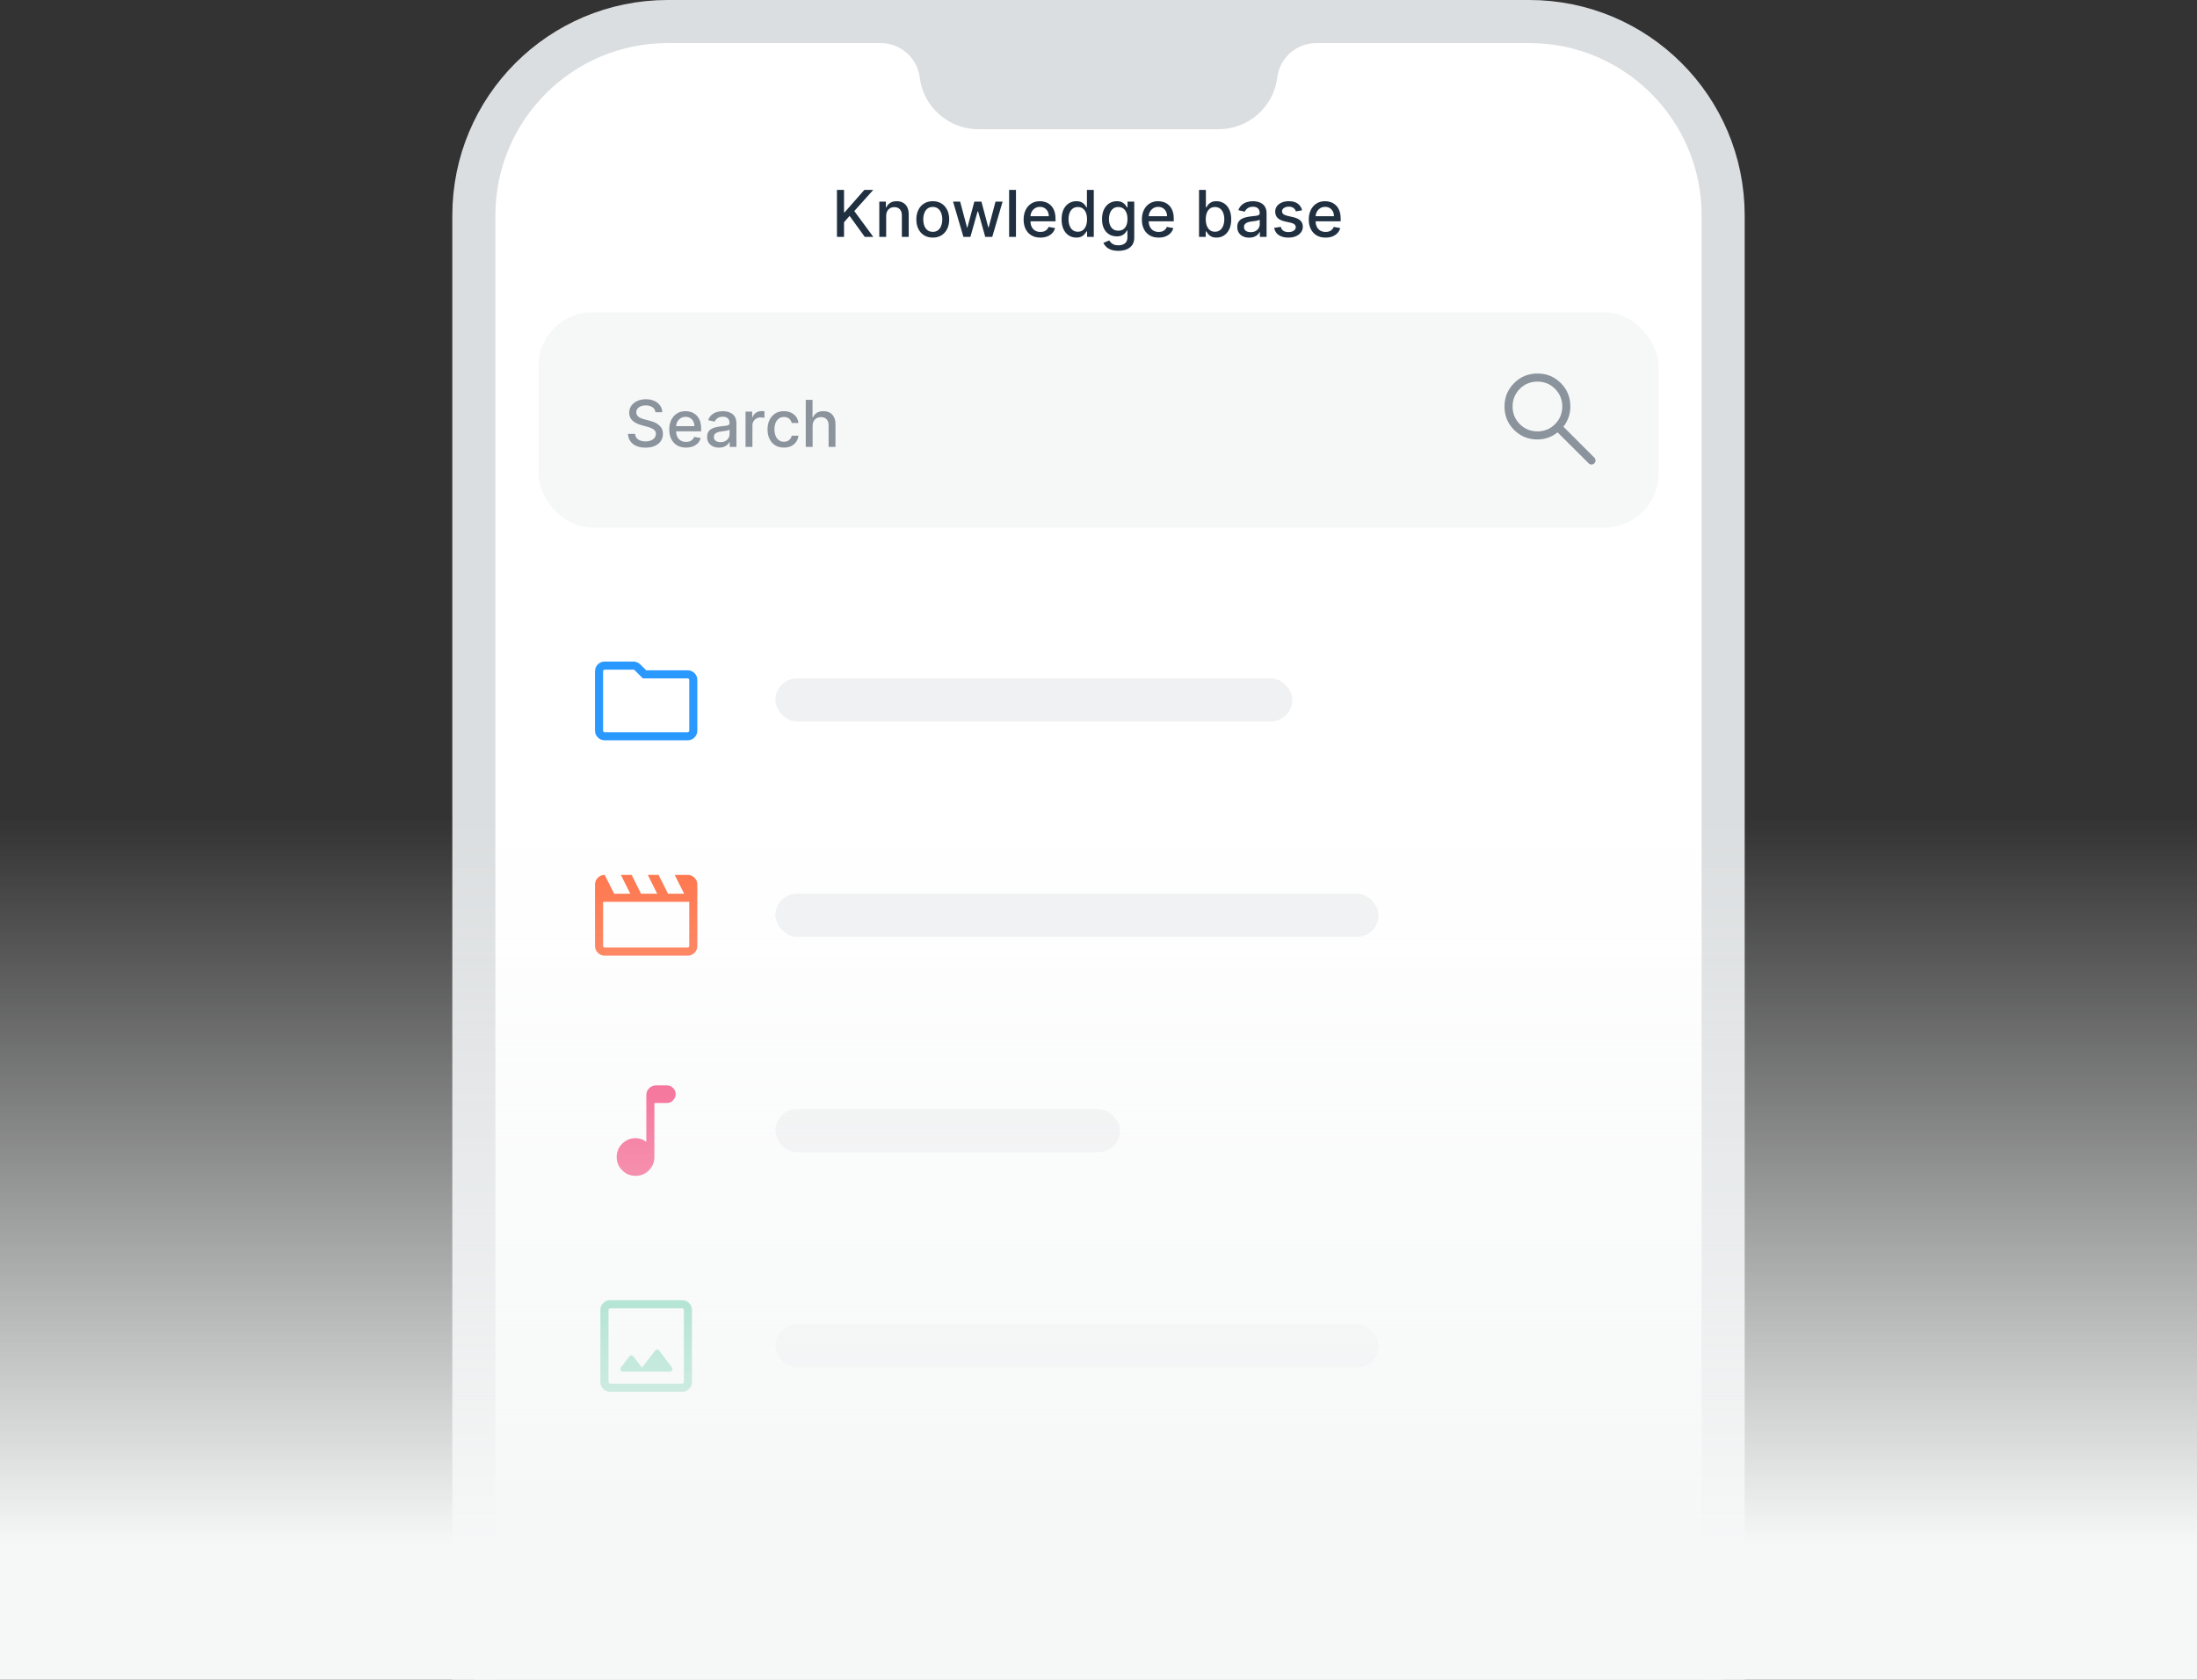 <svg width="204" height="156" viewBox="0 0 204 156" fill="none" xmlns="http://www.w3.org/2000/svg">
<rect x="0" y="0" width="204" height="156" fill="#333333" stroke="none"/>
<g clip-path="url(#clip0_332_3964)">
<path d="M44 20C44 10.059 52.059 2 62 2H142C151.941 2 160 10.059 160 20V178H44V20Z" fill="white" stroke="#DBDEE0" stroke-width="4"/>
<path d="M77.714 22V17.636H78.372V19.72H78.425L80.256 17.636H81.085L79.325 19.601L81.091 22H80.298L78.888 20.05L78.372 20.643V22H77.714ZM82.284 20.057V22H81.647V18.727H82.258V19.26H82.299C82.374 19.087 82.492 18.947 82.653 18.842C82.815 18.737 83.019 18.685 83.264 18.685C83.487 18.685 83.683 18.732 83.85 18.825C84.018 18.918 84.148 19.055 84.24 19.239C84.332 19.422 84.379 19.648 84.379 19.918V22H83.742V19.995C83.742 19.758 83.68 19.572 83.556 19.439C83.433 19.304 83.263 19.236 83.047 19.236C82.899 19.236 82.768 19.268 82.653 19.332C82.539 19.396 82.449 19.49 82.382 19.614C82.317 19.736 82.284 19.884 82.284 20.057ZM86.612 22.066C86.305 22.066 86.037 21.996 85.808 21.855C85.579 21.715 85.402 21.518 85.276 21.265C85.149 21.012 85.086 20.717 85.086 20.379C85.086 20.039 85.149 19.742 85.276 19.488C85.402 19.234 85.579 19.036 85.808 18.896C86.037 18.755 86.305 18.685 86.612 18.685C86.918 18.685 87.186 18.755 87.415 18.896C87.644 19.036 87.821 19.234 87.947 19.488C88.074 19.742 88.137 20.039 88.137 20.379C88.137 20.717 88.074 21.012 87.947 21.265C87.821 21.518 87.644 21.715 87.415 21.855C87.186 21.996 86.918 22.066 86.612 22.066ZM86.614 21.531C86.812 21.531 86.977 21.479 87.108 21.374C87.239 21.268 87.335 21.129 87.398 20.954C87.462 20.779 87.494 20.587 87.494 20.376C87.494 20.168 87.462 19.976 87.398 19.801C87.335 19.625 87.239 19.484 87.108 19.377C86.977 19.271 86.812 19.217 86.614 19.217C86.413 19.217 86.247 19.271 86.115 19.377C85.984 19.484 85.887 19.625 85.823 19.801C85.761 19.976 85.729 20.168 85.729 20.376C85.729 20.587 85.761 20.779 85.823 20.954C85.887 21.129 85.984 21.268 86.115 21.374C86.247 21.479 86.413 21.531 86.614 21.531ZM89.458 22L88.495 18.727H89.153L89.795 21.131H89.827L90.47 18.727H91.129L91.768 21.12H91.8L92.437 18.727H93.095L92.134 22H91.484L90.82 19.637H90.771L90.106 22H89.458ZM94.337 17.636V22H93.7V17.636H94.337ZM96.604 22.066C96.282 22.066 96.004 21.997 95.771 21.859C95.54 21.72 95.361 21.525 95.234 21.273C95.109 21.021 95.047 20.724 95.047 20.385C95.047 20.05 95.109 19.754 95.234 19.499C95.361 19.243 95.537 19.043 95.763 18.9C95.99 18.756 96.256 18.685 96.56 18.685C96.744 18.685 96.923 18.715 97.097 18.776C97.27 18.837 97.425 18.933 97.563 19.064C97.701 19.195 97.81 19.364 97.889 19.573C97.969 19.78 98.008 20.033 98.008 20.329V20.555H95.407V20.078H97.384C97.384 19.91 97.35 19.762 97.282 19.633C97.214 19.502 97.118 19.399 96.994 19.324C96.872 19.249 96.729 19.211 96.564 19.211C96.385 19.211 96.229 19.255 96.095 19.343C95.963 19.43 95.861 19.543 95.788 19.684C95.717 19.823 95.682 19.974 95.682 20.138V20.511C95.682 20.729 95.72 20.916 95.797 21.069C95.875 21.222 95.984 21.34 96.123 21.421C96.262 21.5 96.425 21.54 96.611 21.54C96.731 21.54 96.842 21.523 96.941 21.489C97.04 21.453 97.126 21.401 97.199 21.331C97.271 21.261 97.327 21.175 97.365 21.073L97.968 21.182C97.92 21.359 97.833 21.515 97.708 21.648C97.585 21.78 97.429 21.884 97.242 21.957C97.055 22.03 96.843 22.066 96.604 22.066ZM99.941 22.064C99.676 22.064 99.441 21.996 99.233 21.861C99.027 21.725 98.865 21.531 98.747 21.28C98.631 21.027 98.573 20.724 98.573 20.37C98.573 20.016 98.632 19.714 98.749 19.462C98.869 19.211 99.032 19.018 99.24 18.885C99.447 18.751 99.682 18.685 99.945 18.685C100.148 18.685 100.311 18.719 100.435 18.787C100.56 18.854 100.656 18.932 100.725 19.021C100.794 19.111 100.848 19.19 100.887 19.258H100.925V17.636H101.562V22H100.94V21.491H100.887C100.848 21.56 100.793 21.64 100.72 21.729C100.649 21.819 100.551 21.897 100.426 21.964C100.301 22.03 100.139 22.064 99.941 22.064ZM100.081 21.521C100.264 21.521 100.419 21.472 100.546 21.376C100.673 21.278 100.77 21.142 100.835 20.969C100.902 20.796 100.936 20.594 100.936 20.364C100.936 20.136 100.903 19.938 100.838 19.767C100.772 19.597 100.676 19.464 100.55 19.369C100.423 19.273 100.267 19.226 100.081 19.226C99.889 19.226 99.73 19.276 99.602 19.375C99.474 19.474 99.377 19.61 99.312 19.782C99.248 19.954 99.216 20.148 99.216 20.364C99.216 20.582 99.249 20.779 99.314 20.954C99.379 21.129 99.476 21.267 99.604 21.369C99.733 21.47 99.892 21.521 100.081 21.521ZM103.843 23.296C103.583 23.296 103.36 23.261 103.172 23.193C102.986 23.125 102.834 23.035 102.716 22.923C102.598 22.81 102.51 22.688 102.452 22.554L103 22.328C103.038 22.391 103.089 22.457 103.153 22.526C103.218 22.597 103.306 22.658 103.417 22.707C103.529 22.757 103.674 22.782 103.85 22.782C104.091 22.782 104.291 22.723 104.449 22.605C104.606 22.489 104.685 22.303 104.685 22.047V21.403H104.645C104.606 21.473 104.551 21.55 104.478 21.636C104.407 21.721 104.309 21.795 104.184 21.857C104.059 21.92 103.897 21.951 103.696 21.951C103.438 21.951 103.205 21.891 102.998 21.77C102.792 21.648 102.628 21.468 102.507 21.231C102.388 20.992 102.328 20.699 102.328 20.351C102.328 20.003 102.387 19.704 102.505 19.456C102.625 19.207 102.788 19.017 102.995 18.885C103.203 18.751 103.438 18.685 103.701 18.685C103.904 18.685 104.068 18.719 104.193 18.787C104.318 18.854 104.415 18.932 104.485 19.021C104.556 19.111 104.61 19.19 104.649 19.258H104.696V18.727H105.32V22.072C105.32 22.354 105.255 22.584 105.124 22.765C104.993 22.945 104.816 23.079 104.593 23.166C104.372 23.252 104.122 23.296 103.843 23.296ZM103.837 21.423C104.02 21.423 104.175 21.38 104.301 21.295C104.429 21.208 104.526 21.084 104.591 20.924C104.658 20.762 104.691 20.568 104.691 20.342C104.691 20.122 104.659 19.928 104.593 19.761C104.528 19.593 104.432 19.462 104.306 19.369C104.179 19.273 104.023 19.226 103.837 19.226C103.645 19.226 103.485 19.276 103.358 19.375C103.23 19.473 103.133 19.607 103.068 19.776C103.004 19.945 102.972 20.134 102.972 20.342C102.972 20.557 103.005 20.745 103.07 20.907C103.135 21.069 103.232 21.195 103.36 21.286C103.489 21.377 103.648 21.423 103.837 21.423ZM107.585 22.066C107.262 22.066 106.985 21.997 106.752 21.859C106.52 21.72 106.341 21.525 106.215 21.273C106.09 21.021 106.027 20.724 106.027 20.385C106.027 20.05 106.09 19.754 106.215 19.499C106.341 19.243 106.517 19.043 106.743 18.9C106.971 18.756 107.236 18.685 107.54 18.685C107.725 18.685 107.904 18.715 108.077 18.776C108.25 18.837 108.406 18.933 108.544 19.064C108.681 19.195 108.79 19.364 108.87 19.573C108.949 19.78 108.989 20.033 108.989 20.329V20.555H106.387V20.078H108.365C108.365 19.91 108.331 19.762 108.262 19.633C108.194 19.502 108.098 19.399 107.975 19.324C107.853 19.249 107.709 19.211 107.544 19.211C107.365 19.211 107.209 19.255 107.076 19.343C106.944 19.43 106.841 19.543 106.769 19.684C106.698 19.823 106.662 19.974 106.662 20.138V20.511C106.662 20.729 106.701 20.916 106.777 21.069C106.855 21.222 106.964 21.34 107.103 21.421C107.243 21.5 107.405 21.54 107.591 21.54C107.712 21.54 107.822 21.523 107.922 21.489C108.021 21.453 108.107 21.401 108.179 21.331C108.252 21.261 108.307 21.175 108.346 21.073L108.949 21.182C108.9 21.359 108.814 21.515 108.689 21.648C108.565 21.78 108.409 21.884 108.222 21.957C108.036 22.03 107.824 22.066 107.585 22.066ZM111.335 22V17.636H111.972V19.258H112.01C112.047 19.19 112.1 19.111 112.17 19.021C112.24 18.932 112.336 18.854 112.46 18.787C112.583 18.719 112.747 18.685 112.95 18.685C113.214 18.685 113.45 18.751 113.657 18.885C113.865 19.018 114.027 19.211 114.145 19.462C114.265 19.714 114.324 20.016 114.324 20.37C114.324 20.724 114.265 21.027 114.147 21.28C114.029 21.531 113.868 21.725 113.662 21.861C113.456 21.996 113.221 22.064 112.956 22.064C112.757 22.064 112.595 22.03 112.468 21.964C112.343 21.897 112.245 21.819 112.174 21.729C112.103 21.64 112.049 21.56 112.01 21.491H111.957V22H111.335ZM111.959 20.364C111.959 20.594 111.993 20.796 112.059 20.969C112.126 21.142 112.223 21.278 112.349 21.376C112.475 21.472 112.63 21.521 112.814 21.521C113.004 21.521 113.163 21.47 113.291 21.369C113.419 21.267 113.515 21.129 113.581 20.954C113.647 20.779 113.681 20.582 113.681 20.364C113.681 20.148 113.648 19.954 113.583 19.782C113.519 19.61 113.422 19.474 113.293 19.375C113.165 19.276 113.005 19.226 112.814 19.226C112.629 19.226 112.473 19.273 112.345 19.369C112.218 19.464 112.123 19.597 112.057 19.767C111.992 19.938 111.959 20.136 111.959 20.364ZM115.992 22.072C115.785 22.072 115.597 22.034 115.43 21.957C115.262 21.879 115.129 21.766 115.031 21.619C114.934 21.471 114.886 21.29 114.886 21.075C114.886 20.891 114.922 20.739 114.993 20.619C115.064 20.5 115.16 20.405 115.28 20.336C115.401 20.266 115.536 20.214 115.685 20.178C115.834 20.143 115.986 20.116 116.141 20.097C116.337 20.075 116.496 20.056 116.618 20.042C116.741 20.026 116.829 20.001 116.885 19.967C116.94 19.933 116.968 19.878 116.968 19.801V19.786C116.968 19.6 116.915 19.456 116.81 19.354C116.706 19.251 116.552 19.2 116.346 19.2C116.131 19.2 115.962 19.248 115.839 19.343C115.716 19.437 115.632 19.541 115.585 19.656L114.986 19.52C115.057 19.321 115.161 19.16 115.297 19.038C115.435 18.915 115.594 18.825 115.773 18.77C115.952 18.713 116.14 18.685 116.337 18.685C116.468 18.685 116.606 18.7 116.753 18.732C116.9 18.761 117.038 18.817 117.166 18.898C117.295 18.979 117.401 19.095 117.483 19.245C117.566 19.394 117.607 19.588 117.607 19.827V22H116.985V21.553H116.959C116.918 21.635 116.856 21.716 116.774 21.796C116.692 21.875 116.586 21.941 116.456 21.994C116.327 22.046 116.172 22.072 115.992 22.072ZM116.131 21.561C116.307 21.561 116.457 21.526 116.582 21.457C116.709 21.387 116.805 21.296 116.87 21.184C116.937 21.07 116.97 20.949 116.97 20.82V20.398C116.947 20.421 116.903 20.442 116.838 20.462C116.774 20.48 116.701 20.496 116.618 20.511C116.536 20.523 116.456 20.535 116.378 20.547C116.3 20.557 116.234 20.565 116.182 20.572C116.058 20.588 115.945 20.614 115.843 20.651C115.742 20.688 115.661 20.741 115.6 20.811C115.54 20.879 115.51 20.97 115.51 21.084C115.51 21.241 115.569 21.361 115.685 21.442C115.802 21.521 115.95 21.561 116.131 21.561ZM120.908 19.526L120.331 19.629C120.306 19.555 120.268 19.484 120.216 19.418C120.164 19.351 120.095 19.296 120.007 19.254C119.919 19.211 119.809 19.19 119.676 19.19C119.496 19.19 119.346 19.23 119.225 19.311C119.104 19.391 119.044 19.494 119.044 19.62C119.044 19.729 119.084 19.817 119.165 19.884C119.246 19.951 119.377 20.006 119.557 20.048L120.077 20.168C120.378 20.237 120.603 20.345 120.75 20.489C120.898 20.634 120.972 20.822 120.972 21.054C120.972 21.25 120.915 21.425 120.801 21.578C120.689 21.73 120.532 21.849 120.331 21.936C120.13 22.023 119.898 22.066 119.634 22.066C119.267 22.066 118.968 21.988 118.737 21.832C118.505 21.674 118.363 21.45 118.311 21.16L118.926 21.067C118.965 21.227 119.044 21.349 119.163 21.431C119.282 21.512 119.438 21.553 119.63 21.553C119.838 21.553 120.005 21.509 120.13 21.423C120.255 21.334 120.318 21.227 120.318 21.101C120.318 20.999 120.279 20.913 120.203 20.843C120.127 20.773 120.012 20.721 119.855 20.685L119.301 20.564C118.996 20.494 118.77 20.384 118.624 20.232C118.479 20.079 118.407 19.887 118.407 19.654C118.407 19.461 118.461 19.292 118.569 19.147C118.676 19.002 118.826 18.889 119.016 18.808C119.206 18.726 119.424 18.685 119.67 18.685C120.024 18.685 120.302 18.761 120.505 18.915C120.708 19.067 120.843 19.271 120.908 19.526ZM123.083 22.066C122.76 22.066 122.483 21.997 122.25 21.859C122.018 21.72 121.839 21.525 121.713 21.273C121.588 21.021 121.525 20.724 121.525 20.385C121.525 20.05 121.588 19.754 121.713 19.499C121.839 19.243 122.015 19.043 122.241 18.9C122.469 18.756 122.734 18.685 123.038 18.685C123.223 18.685 123.402 18.715 123.575 18.776C123.748 18.837 123.904 18.933 124.042 19.064C124.18 19.195 124.288 19.364 124.368 19.573C124.447 19.78 124.487 20.033 124.487 20.329V20.555H121.885V20.078H123.863C123.863 19.91 123.829 19.762 123.76 19.633C123.692 19.502 123.596 19.399 123.473 19.324C123.351 19.249 123.207 19.211 123.042 19.211C122.863 19.211 122.707 19.255 122.574 19.343C122.442 19.43 122.339 19.543 122.267 19.684C122.196 19.823 122.16 19.974 122.16 20.138V20.511C122.16 20.729 122.199 20.916 122.275 21.069C122.354 21.222 122.462 21.34 122.601 21.421C122.741 21.5 122.903 21.54 123.089 21.54C123.21 21.54 123.32 21.523 123.42 21.489C123.519 21.453 123.605 21.401 123.677 21.331C123.75 21.261 123.805 21.175 123.844 21.073L124.447 21.182C124.398 21.359 124.312 21.515 124.187 21.648C124.063 21.78 123.907 21.884 123.72 21.957C123.534 22.03 123.322 22.066 123.083 22.066Z" fill="#203040"/>
<rect x="50" y="55" width="104" height="20" rx="5" fill="white"/>
<path d="M56.15 68.75C55.9 68.75 55.688 68.662 55.513 68.487C55.337 68.312 55.25 68.1 55.25 67.85V62.35C55.25 62.092 55.337 61.875 55.513 61.7C55.688 61.525 55.9 61.438 56.15 61.438H58.812C58.938 61.438 59.056 61.462 59.169 61.513C59.281 61.562 59.375 61.625 59.45 61.7L60 62.25H63.85C64.1 62.25 64.312 62.337 64.487 62.513C64.662 62.688 64.75 62.9 64.75 63.15V67.85C64.75 68.1 64.662 68.312 64.487 68.487C64.312 68.662 64.1 68.75 63.85 68.75H56.15ZM56 62.35V67.85C56 67.892 56.015 67.927 56.044 67.957C56.073 67.986 56.108 68 56.15 68H63.85C63.892 68 63.927 67.986 63.956 67.957C63.986 67.927 64 67.892 64 67.85V63.15C64 63.108 63.986 63.073 63.956 63.044C63.927 63.014 63.892 63 63.85 63H59.688L58.925 62.237C58.908 62.221 58.892 62.208 58.875 62.2C58.858 62.192 58.842 62.188 58.825 62.188H56.15C56.108 62.188 56.073 62.202 56.044 62.231C56.015 62.261 56 62.3 56 62.35ZM56 62.35V62.188V68V67.85V62.35Z" fill="#2998FF"/>
<rect x="72" y="63" width="48" height="4" rx="2" fill="#F0F1F2"/>
<rect x="50" y="75" width="104" height="20" rx="5" fill="white"/>
<path d="M56.15 81.25L57.025 83H58.525L57.65 81.25H58.65L59.525 83H61.025L60.15 81.25H61.15L62.025 83H63.525L62.65 81.25H63.85C64.1 81.25 64.312 81.338 64.487 81.513C64.662 81.688 64.75 81.9 64.75 82.15V87.85C64.75 88.1 64.662 88.312 64.487 88.487C64.312 88.662 64.1 88.75 63.85 88.75H56.15C55.9 88.75 55.688 88.662 55.513 88.487C55.337 88.312 55.25 88.1 55.25 87.85V82.15C55.25 81.9 55.337 81.688 55.513 81.513C55.688 81.338 55.9 81.25 56.15 81.25ZM56 83.75V87.85C56 87.892 56.015 87.927 56.044 87.957C56.073 87.986 56.108 88 56.15 88H63.85C63.892 88 63.927 87.986 63.956 87.957C63.986 87.927 64 87.892 64 87.85V83.75H56ZM56 83.75V88V87.85V83.75Z" fill="#FF6E42"/>
<rect x="72" y="83" width="56" height="4" rx="2" fill="#F0F1F2"/>
<rect x="50" y="95" width="104" height="20" rx="5" fill="white"/>
<path d="M59.013 109.2C58.529 109.2 58.117 109.029 57.775 108.687C57.433 108.346 57.263 107.933 57.263 107.45C57.263 106.967 57.433 106.554 57.775 106.212C58.117 105.871 58.529 105.7 59.013 105.7C59.204 105.7 59.383 105.729 59.55 105.787C59.717 105.846 59.871 105.933 60.013 106.05V101.7C60.013 101.45 60.102 101.237 60.281 101.062C60.46 100.887 60.671 100.8 60.913 100.8H61.913C62.138 100.8 62.331 100.879 62.494 101.037C62.656 101.196 62.737 101.387 62.737 101.612C62.737 101.837 62.656 102.031 62.494 102.193C62.331 102.356 62.138 102.437 61.913 102.437H60.763V107.45C60.763 107.933 60.592 108.346 60.25 108.687C59.908 109.029 59.496 109.2 59.013 109.2Z" fill="#F52C68"/>
<rect x="72" y="103" width="32" height="4" rx="2" fill="#F0F1F2"/>
<rect x="50" y="115" width="104" height="20" rx="5" fill="white"/>
<path d="M57.837 127.375H62.2C62.3 127.375 62.371 127.333 62.413 127.25C62.454 127.167 62.446 127.083 62.388 127L61.2 125.425C61.15 125.358 61.087 125.325 61.013 125.325C60.938 125.325 60.879 125.358 60.837 125.425L59.612 127.012L58.8 125.963C58.75 125.904 58.688 125.875 58.612 125.875C58.538 125.875 58.479 125.908 58.438 125.975L57.65 127C57.592 127.083 57.586 127.167 57.632 127.25C57.677 127.333 57.746 127.375 57.837 127.375ZM56.65 129.25C56.4 129.25 56.188 129.163 56.013 128.988C55.837 128.812 55.75 128.6 55.75 128.35V121.65C55.75 121.4 55.837 121.188 56.013 121.013C56.188 120.838 56.4 120.75 56.65 120.75H63.35C63.6 120.75 63.812 120.838 63.987 121.013C64.162 121.188 64.25 121.4 64.25 121.65V128.35C64.25 128.6 64.162 128.812 63.987 128.988C63.812 129.163 63.6 129.25 63.35 129.25H56.65ZM56.65 128.5H63.35C63.383 128.5 63.417 128.483 63.45 128.45C63.483 128.417 63.5 128.383 63.5 128.35V121.65C63.5 121.617 63.483 121.583 63.45 121.55C63.417 121.517 63.383 121.5 63.35 121.5H56.65C56.617 121.5 56.583 121.517 56.55 121.55C56.517 121.583 56.5 121.617 56.5 121.65V128.35C56.5 128.383 56.517 128.417 56.55 128.45C56.583 128.483 56.617 128.5 56.65 128.5ZM56.5 121.5V128.5V121.5Z" fill="#32BF90"/>
<rect x="72" y="123" width="56" height="4" rx="2" fill="#F0F1F2"/>
<rect x="50" y="29" width="104" height="20" rx="5" fill="#F6F7F7"/>
<path d="M60.86 38.283C60.838 38.081 60.744 37.925 60.579 37.814C60.414 37.702 60.207 37.646 59.957 37.646C59.778 37.646 59.623 37.674 59.492 37.731C59.362 37.786 59.26 37.863 59.188 37.961C59.117 38.057 59.081 38.168 59.081 38.291C59.081 38.395 59.105 38.484 59.154 38.56C59.203 38.635 59.268 38.698 59.348 38.749C59.428 38.799 59.515 38.841 59.608 38.875C59.7 38.908 59.789 38.935 59.874 38.956L60.3 39.067C60.439 39.101 60.582 39.147 60.728 39.205C60.875 39.264 61.01 39.34 61.135 39.435C61.26 39.531 61.361 39.648 61.438 39.789C61.516 39.93 61.555 40.098 61.555 40.294C61.555 40.541 61.491 40.761 61.363 40.952C61.237 41.144 61.053 41.295 60.811 41.406C60.571 41.517 60.281 41.572 59.94 41.572C59.613 41.572 59.331 41.521 59.092 41.417C58.853 41.313 58.666 41.166 58.532 40.976C58.397 40.784 58.322 40.557 58.308 40.294H58.968C58.981 40.452 59.032 40.583 59.122 40.688C59.213 40.792 59.328 40.869 59.469 40.92C59.611 40.97 59.767 40.995 59.936 40.995C60.122 40.995 60.287 40.966 60.432 40.908C60.578 40.848 60.693 40.766 60.777 40.66C60.861 40.554 60.903 40.43 60.903 40.288C60.903 40.158 60.866 40.053 60.792 39.97C60.72 39.888 60.621 39.82 60.496 39.766C60.372 39.712 60.233 39.664 60.076 39.623L59.561 39.482C59.211 39.387 58.934 39.247 58.73 39.062C58.526 38.878 58.425 38.633 58.425 38.33C58.425 38.078 58.493 37.859 58.63 37.671C58.766 37.484 58.951 37.338 59.184 37.234C59.416 37.129 59.679 37.077 59.972 37.077C60.267 37.077 60.528 37.129 60.754 37.232C60.981 37.336 61.16 37.479 61.291 37.66C61.421 37.841 61.49 38.048 61.495 38.283H60.86ZM63.701 41.566C63.379 41.566 63.101 41.497 62.868 41.359C62.636 41.22 62.458 41.025 62.331 40.773C62.206 40.521 62.144 40.224 62.144 39.885C62.144 39.55 62.206 39.254 62.331 38.999C62.458 38.743 62.634 38.543 62.859 38.4C63.087 38.256 63.352 38.185 63.656 38.185C63.841 38.185 64.02 38.215 64.193 38.276C64.367 38.337 64.522 38.433 64.66 38.564C64.798 38.695 64.906 38.864 64.986 39.073C65.065 39.281 65.105 39.533 65.105 39.83V40.055H62.504V39.578H64.481C64.481 39.41 64.447 39.262 64.379 39.133C64.311 39.002 64.215 38.899 64.091 38.824C63.969 38.749 63.825 38.711 63.661 38.711C63.482 38.711 63.325 38.755 63.192 38.843C63.06 38.93 62.958 39.043 62.885 39.184C62.814 39.323 62.779 39.474 62.779 39.638V40.011C62.779 40.229 62.817 40.416 62.894 40.569C62.972 40.722 63.08 40.84 63.219 40.92C63.359 41 63.521 41.04 63.708 41.04C63.828 41.04 63.938 41.023 64.038 40.989C64.137 40.953 64.223 40.901 64.296 40.831C64.368 40.761 64.423 40.675 64.462 40.573L65.065 40.682C65.016 40.859 64.93 41.015 64.805 41.148C64.681 41.281 64.526 41.383 64.338 41.457C64.152 41.53 63.94 41.566 63.701 41.566ZM66.764 41.572C66.557 41.572 66.37 41.534 66.202 41.457C66.034 41.379 65.901 41.266 65.803 41.119C65.707 40.971 65.659 40.79 65.659 40.575C65.659 40.391 65.694 40.239 65.765 40.119C65.836 40 65.932 39.906 66.053 39.836C66.174 39.766 66.308 39.714 66.458 39.678C66.607 39.643 66.759 39.616 66.914 39.597C67.11 39.575 67.269 39.556 67.391 39.542C67.513 39.526 67.602 39.501 67.657 39.467C67.713 39.433 67.74 39.378 67.74 39.301V39.286C67.74 39.1 67.688 38.956 67.583 38.854C67.479 38.751 67.324 38.7 67.118 38.7C66.904 38.7 66.735 38.748 66.611 38.843C66.489 38.937 66.404 39.041 66.358 39.156L65.759 39.02C65.83 38.821 65.933 38.66 66.07 38.538C66.208 38.415 66.366 38.325 66.545 38.27C66.724 38.213 66.912 38.185 67.11 38.185C67.24 38.185 67.379 38.2 67.525 38.231C67.673 38.261 67.811 38.317 67.939 38.398C68.068 38.479 68.174 38.594 68.256 38.745C68.338 38.894 68.379 39.088 68.379 39.327V41.5H67.757V41.053H67.732C67.691 41.135 67.629 41.216 67.546 41.295C67.464 41.375 67.358 41.441 67.229 41.494C67.1 41.546 66.945 41.572 66.764 41.572ZM66.903 41.061C67.079 41.061 67.23 41.026 67.355 40.957C67.481 40.887 67.577 40.796 67.642 40.684C67.709 40.57 67.743 40.449 67.743 40.32V39.898C67.72 39.92 67.676 39.942 67.61 39.962C67.546 39.98 67.473 39.996 67.391 40.011C67.308 40.023 67.228 40.035 67.15 40.047C67.072 40.057 67.007 40.065 66.954 40.072C66.831 40.088 66.718 40.114 66.615 40.151C66.514 40.188 66.433 40.242 66.372 40.311C66.313 40.379 66.283 40.47 66.283 40.584C66.283 40.742 66.341 40.861 66.458 40.942C66.574 41.021 66.723 41.061 66.903 41.061ZM69.228 41.5V38.227H69.844V38.747H69.878C69.938 38.571 70.043 38.432 70.193 38.332C70.345 38.229 70.517 38.178 70.709 38.178C70.749 38.178 70.796 38.18 70.85 38.182C70.905 38.185 70.948 38.189 70.98 38.193V38.803C70.954 38.795 70.909 38.788 70.843 38.779C70.778 38.769 70.712 38.764 70.647 38.764C70.496 38.764 70.362 38.796 70.244 38.86C70.128 38.923 70.036 39.01 69.967 39.122C69.899 39.233 69.865 39.359 69.865 39.501V41.5H69.228ZM72.792 41.566C72.475 41.566 72.203 41.494 71.974 41.351C71.747 41.206 71.572 41.006 71.45 40.752C71.328 40.498 71.267 40.207 71.267 39.879C71.267 39.546 71.329 39.253 71.454 38.999C71.579 38.743 71.755 38.543 71.983 38.4C72.21 38.256 72.478 38.185 72.786 38.185C73.034 38.185 73.256 38.231 73.451 38.323C73.645 38.414 73.802 38.542 73.921 38.707C74.042 38.871 74.114 39.064 74.137 39.284H73.517C73.483 39.131 73.404 38.999 73.282 38.888C73.162 38.777 73 38.722 72.796 38.722C72.619 38.722 72.463 38.769 72.33 38.862C72.198 38.955 72.095 39.087 72.021 39.258C71.947 39.429 71.91 39.631 71.91 39.864C71.91 40.102 71.946 40.308 72.019 40.481C72.091 40.655 72.193 40.789 72.326 40.884C72.459 40.979 72.616 41.027 72.796 41.027C72.917 41.027 73.026 41.005 73.125 40.961C73.224 40.916 73.307 40.851 73.374 40.767C73.442 40.683 73.49 40.582 73.517 40.465H74.137C74.114 40.676 74.045 40.865 73.93 41.031C73.815 41.197 73.661 41.328 73.468 41.423C73.276 41.519 73.051 41.566 72.792 41.566ZM75.455 39.557V41.5H74.818V37.136H75.447V38.76H75.487C75.564 38.584 75.681 38.444 75.838 38.34C75.996 38.236 76.202 38.185 76.456 38.185C76.681 38.185 76.877 38.231 77.044 38.323C77.213 38.416 77.344 38.553 77.436 38.736C77.53 38.918 77.577 39.146 77.577 39.418V41.5H76.94V39.495C76.94 39.255 76.878 39.069 76.755 38.937C76.631 38.803 76.459 38.736 76.239 38.736C76.088 38.736 75.954 38.769 75.834 38.832C75.716 38.896 75.623 38.99 75.555 39.114C75.488 39.236 75.455 39.383 75.455 39.557Z" fill="#8B939C"/>
<path d="M147.513 43.025L144.625 40.15C144.375 40.358 144.088 40.521 143.763 40.638C143.438 40.754 143.104 40.812 142.763 40.812C141.904 40.812 141.179 40.517 140.588 39.925C139.996 39.333 139.7 38.608 139.7 37.75C139.7 36.9 139.996 36.177 140.588 35.581C141.179 34.985 141.904 34.688 142.763 34.688C143.613 34.688 144.333 34.983 144.925 35.575C145.517 36.167 145.813 36.892 145.813 37.75C145.813 38.108 145.754 38.45 145.638 38.775C145.521 39.1 145.363 39.383 145.163 39.625L148.05 42.513C148.117 42.579 148.15 42.663 148.15 42.763C148.15 42.862 148.113 42.95 148.038 43.025C147.963 43.1 147.873 43.138 147.769 43.138C147.665 43.138 147.579 43.1 147.513 43.025ZM142.763 40.062C143.404 40.062 143.948 39.837 144.394 39.388C144.84 38.938 145.063 38.392 145.063 37.75C145.063 37.108 144.84 36.562 144.394 36.112C143.948 35.663 143.404 35.438 142.763 35.438C142.113 35.438 141.565 35.663 141.119 36.112C140.673 36.562 140.45 37.108 140.45 37.75C140.45 38.392 140.673 38.938 141.119 39.388C141.565 39.837 142.113 40.062 142.763 40.062Z" fill="#8B939C"/>
<rect x="204" y="76" width="80" height="204" transform="rotate(90 204 76)" fill="url(#paint0_linear_332_3964)"/>
<path d="M78 4H126H122.225C120.383 4 118.829 5.372 118.6 7.2C118.257 9.942 115.926 12 113.163 12H90.837C88.074 12 85.743 9.942 85.4 7.2C85.171 5.372 83.617 4 81.775 4H78Z" fill="#DBDEE0"/>
</g>
<defs>
<linearGradient id="paint0_linear_332_3964" x1="284" y1="178" x2="204" y2="178" gradientUnits="userSpaceOnUse">
<stop offset="0.156" stop-color="#F6F7F7"/>
<stop offset="1" stop-color="#F6F7F7" stop-opacity="0"/>
</linearGradient>
<clipPath id="clip0_332_3964">
<rect width="204" height="156" fill="white"/>
</clipPath>
</defs>
</svg>
